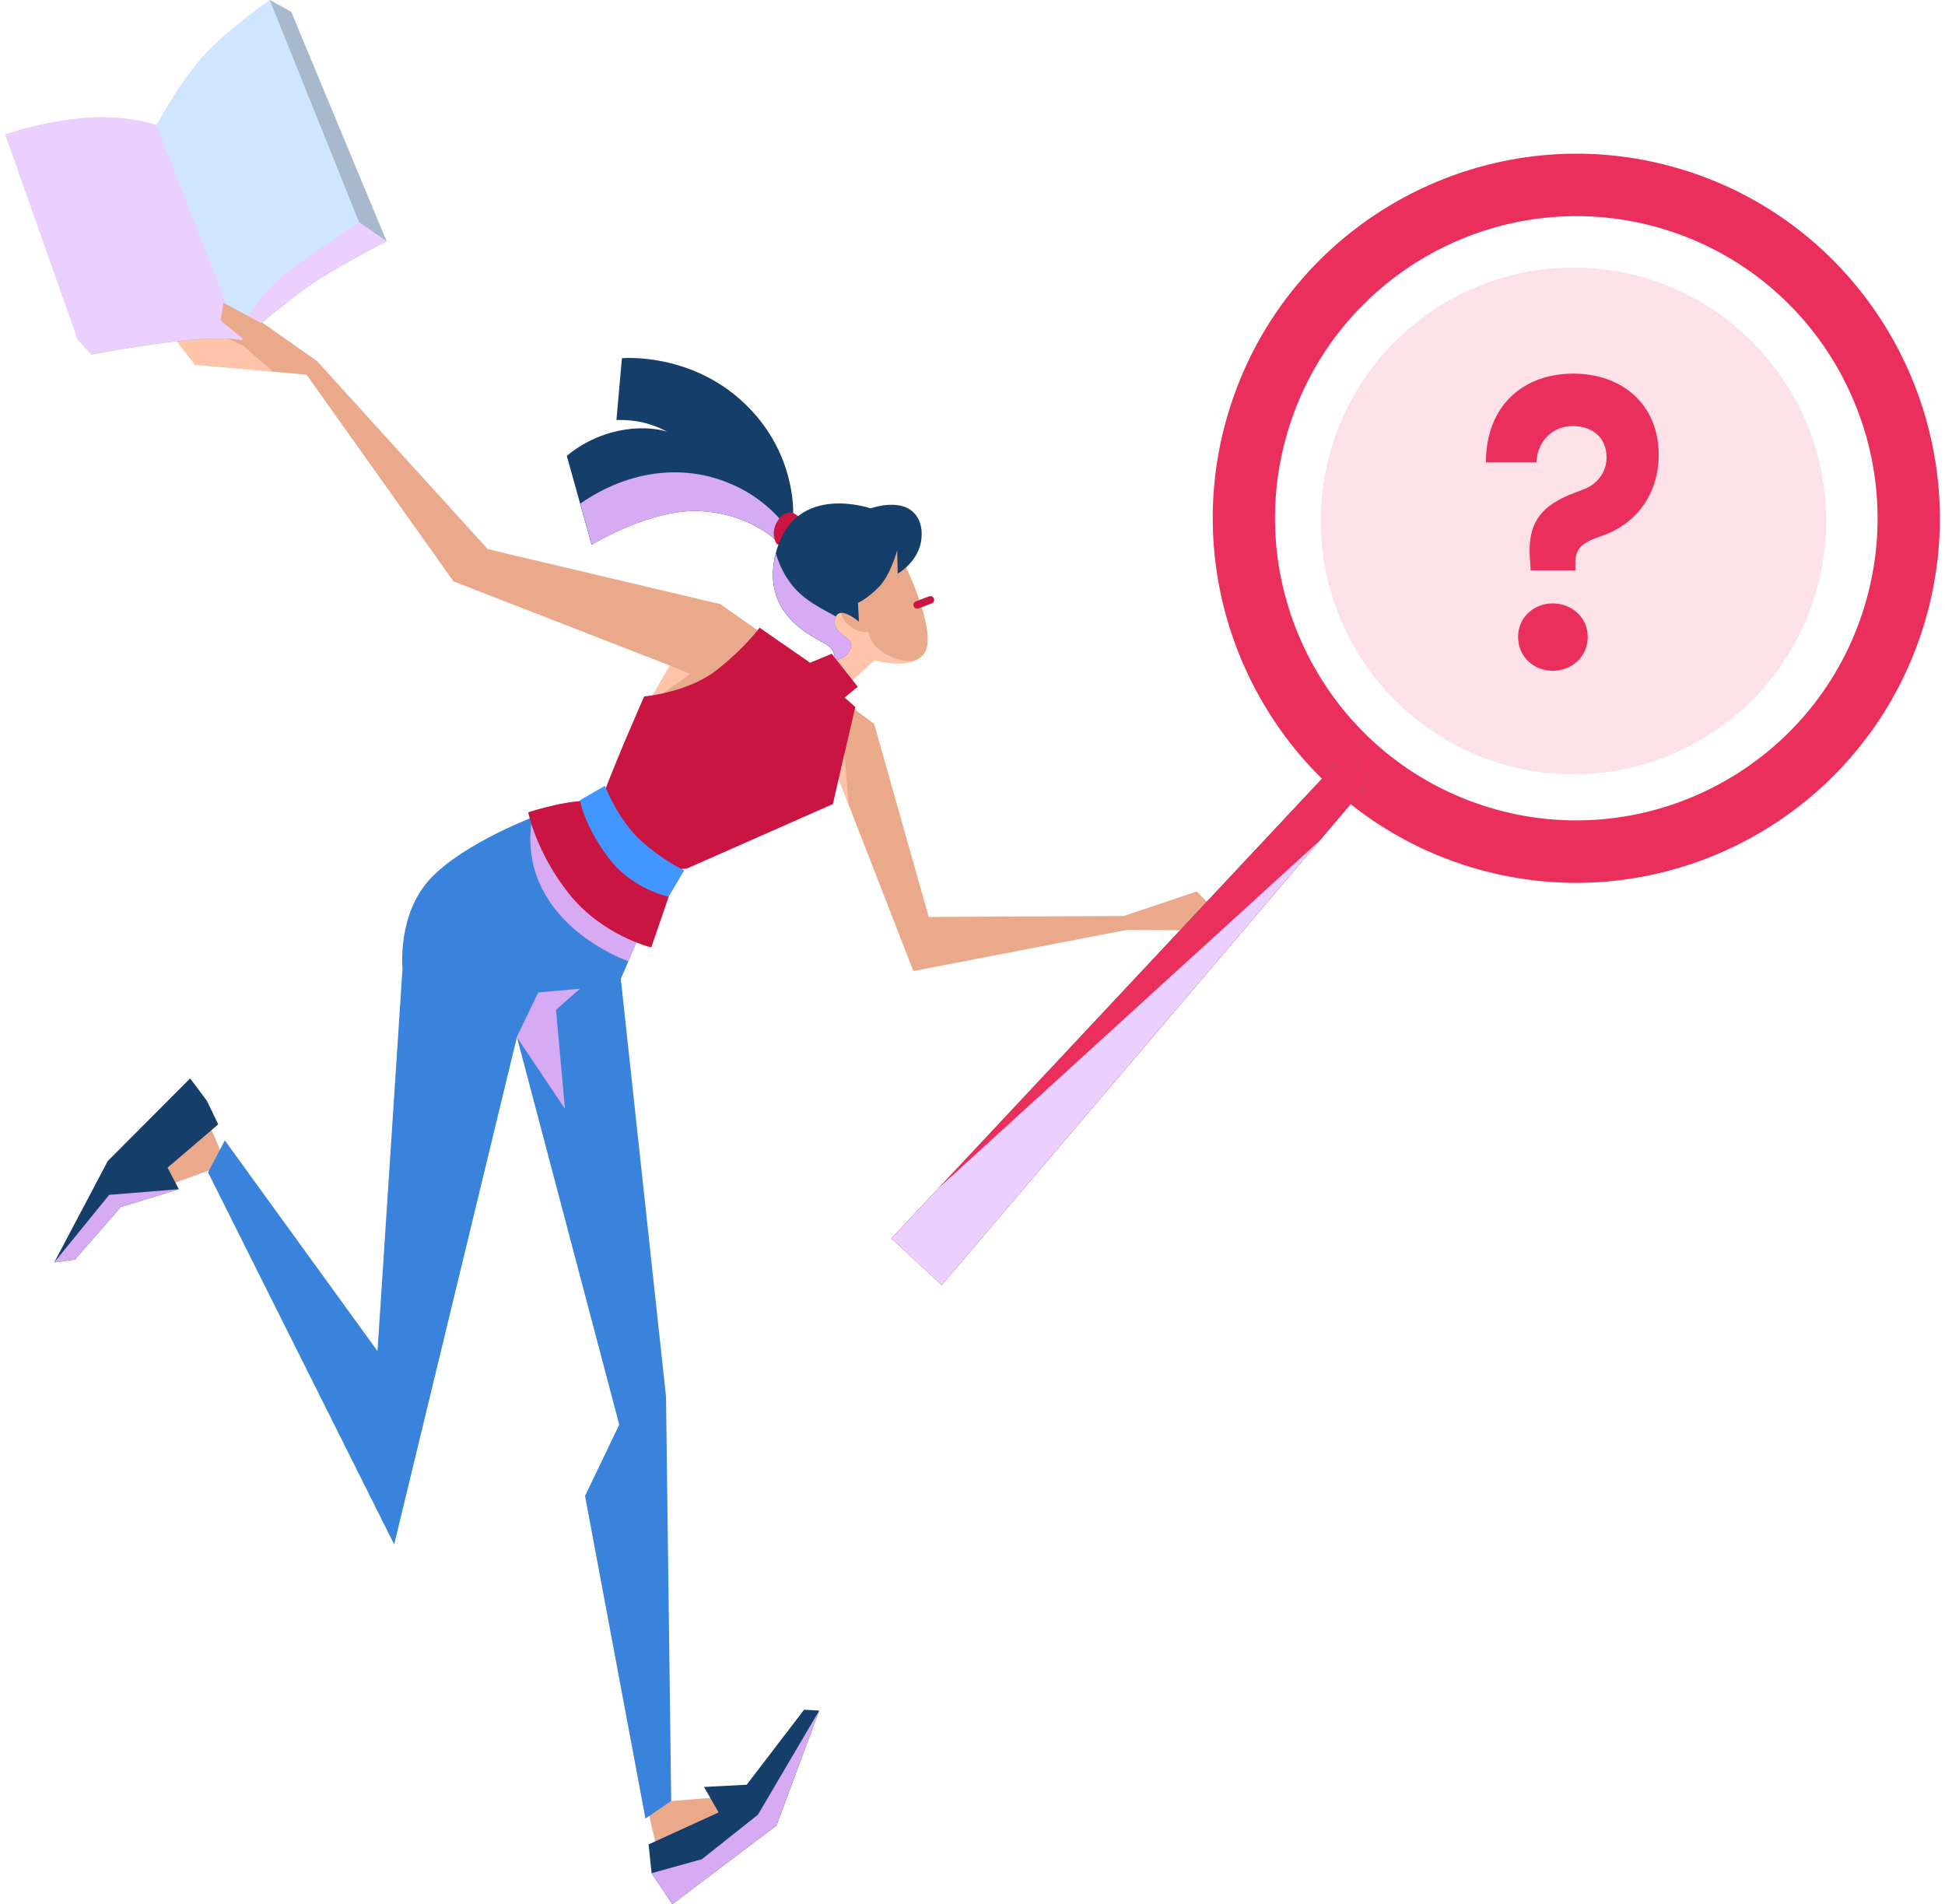 <svg width="237" height="232" viewBox="0 0 237 232" fill="none" xmlns="http://www.w3.org/2000/svg">
<path d="M96.645 62.722C96.645 62.722 97.047 56.394 92.151 50.661C85.381 42.741 75.781 43.643 75.781 43.643L75.112 51.178C75.112 51.178 76.546 51.083 78.229 51.447C79.912 51.811 81.289 52.597 81.289 52.597C81.289 52.597 78.726 51.677 74.978 52.578C71.344 53.441 69.068 55.55 69.068 55.55L72.09 66.384C72.09 66.384 79.395 61.878 85.477 62.281C91.769 62.684 94.828 66.116 94.828 66.116L96.645 62.722Z" fill="#163E6B"/>
<g style="mix-blend-mode:multiply">
<path d="M90.927 59.884C84.215 56.068 76.699 57.18 70.713 61.36L72.109 66.384C72.109 66.384 79.414 61.878 85.496 62.281C91.788 62.684 94.847 66.116 94.847 66.116L95.823 64.313C94.599 62.377 92.361 60.709 90.946 59.903L90.927 59.884Z" fill="#D6ABF4"/>
</g>
<path d="M27.034 140.65L24.988 135.741L16.324 145.923L25.791 142.49L27.034 140.65Z" fill="#EAA98B"/>
<path d="M78.975 220.668L80.313 226.363L88.001 222.029L88.613 218.884L80.256 219.555L78.975 220.668Z" fill="#EAA98B"/>
<path d="M65.473 99.346C65.473 99.346 56.81 102.549 52.583 106.901C48.357 111.254 49.045 118.004 49.045 118.004L45.049 179.115L48.644 168.262L27.397 138.943L25.351 142.836L48.032 188.166L62.987 126.364L75.456 173.573L71.287 182.26L78.65 221.569L81.786 219.421L81.155 170.141L75.647 119.269L78.382 112.865L65.492 99.366L65.473 99.346Z" fill="#3983DD"/>
<g style="mix-blend-mode:multiply">
<path d="M75.57 116.7C75.876 116.834 76.221 116.987 76.565 117.122L78.382 112.865L65.492 99.365C65.492 99.365 65.282 99.442 64.918 99.596L64.842 99.711C63.465 107.649 68.648 113.593 75.57 116.719V116.7Z" fill="#D6ABF4"/>
</g>
<path d="M98.003 63.431L96.76 62.549C96.76 62.549 95.555 61.936 94.637 63.661C93.834 65.157 94.656 66.288 94.656 66.288L96.167 66.787L98.022 63.451L98.003 63.431Z" fill="#CA1441"/>
<path d="M110.319 68.915C110.319 68.915 114.431 77.391 112.556 79.711C110.95 81.686 106.532 80.421 106.532 80.421L102.784 83.91L100.738 80.938L103.358 79.002L98.443 73.863L104.257 65.963H110.415L110.3 68.935L110.319 68.915Z" fill="#EAA98B"/>
<g style="mix-blend-mode:multiply">
<path d="M102.784 83.91L106.532 80.421C106.532 80.421 109.726 81.341 111.677 80.421C109.344 80.996 106.016 79.117 105.844 76.988C104.314 77.218 102.268 75.761 102.497 74.093L99.762 72.712C99.323 73.115 98.921 73.517 98.577 73.959L103.377 79.001L100.757 80.938L102.803 83.91H102.784Z" fill="#FFC4AA"/>
</g>
<path d="M106.513 88.186L113.168 111.714L136.94 111.599L145.832 108.608L150.326 113.268L149.102 115.185L145.603 113.344L137.246 113.306L111.294 118.311L101.866 94.093L103.396 85.885L106.513 88.186Z" fill="#EAA98B"/>
<path d="M92.667 77.046L87.791 73.613L59.43 66.902L38.623 43.988L27.55 36.203L19.365 38.753L23.764 44.429L37.361 45.656L55.261 70.833L81.633 81.092L78.286 86.883L87.255 86.576L92.667 77.046Z" fill="#EAA98B"/>
<g style="mix-blend-mode:multiply">
<path d="M21.182 38.178L20.933 40.786L23.764 44.429L33.287 45.292L29.673 42.147L21.182 38.178Z" fill="#FFC4AA"/>
</g>
<g style="mix-blend-mode:multiply">
<path d="M81.633 81.092L84.1 82.108L78.86 85.885L81.633 81.092Z" fill="#FFC4AA"/>
</g>
<path d="M111.753 74.15C111.562 74.15 111.39 74.035 111.333 73.863C111.237 73.632 111.352 73.364 111.6 73.268L113.207 72.655C113.436 72.559 113.704 72.693 113.8 72.923C113.895 73.153 113.78 73.422 113.532 73.517L111.925 74.131C111.925 74.131 111.811 74.169 111.772 74.169L111.753 74.15Z" fill="#CA1441"/>
<path d="M104.658 75.723L104.544 73.441C104.544 73.441 105.576 73.038 107.049 71.562C108.54 70.066 109.325 67.036 109.325 67.036L109.382 69.893C109.382 69.893 112.04 68.436 112.289 65.541C112.461 63.546 111.543 62.377 110.529 61.878C108.693 60.996 106.073 61.936 106.073 61.936C106.073 61.936 97.047 58.772 94.637 66.998C92.304 74.956 99.437 77.717 100.68 78.522C101.943 79.328 101.675 80.401 101.675 80.401C101.675 80.401 103.415 80.382 103.721 78.695C103.932 77.583 101.445 77.314 101.732 75.55C102.057 73.479 104.639 75.723 104.639 75.723H104.658Z" fill="#163E6B"/>
<g style="mix-blend-mode:multiply">
<path d="M103.74 78.695C103.951 77.583 101.465 77.314 101.751 75.55C101.77 75.377 101.828 75.243 101.885 75.128C99.992 74.074 98.118 73.211 96.626 71.427C95.727 70.354 94.962 68.915 94.542 67.42C92.572 75.052 99.476 77.736 100.7 78.522C101.962 79.328 101.694 80.401 101.694 80.401C101.694 80.401 103.434 80.382 103.74 78.695Z" fill="#D6ABF4"/>
</g>
<path d="M101.331 79.634L104.524 83.68L102.918 84.984L104.218 86.135L101.484 97.966L83.679 105.828L80.715 106.058L81.48 109.26L79.357 115.434C79.357 115.434 73.352 113.977 69.317 108.876C65.282 103.776 64.364 98.963 64.364 98.963C64.364 98.963 67.711 97.889 70.139 97.659C72.568 97.429 73.716 96.278 73.716 96.278C73.716 96.278 74.806 93.441 76.221 90.104C77.751 86.518 78.496 84.85 78.496 84.85C78.496 84.85 83.813 84.39 87.313 81.648C90.812 78.906 92.553 76.471 92.553 76.471L98.711 80.746L101.292 79.673L101.331 79.634Z" fill="#CA1441"/>
<path d="M70.675 97.486L73.716 95.742C73.716 95.742 75.322 99.941 78.133 102.453C80.944 104.965 83.373 106.039 83.373 106.039L81.48 109.241C81.48 109.241 76.986 108.397 74.021 104.351C71.057 100.305 70.675 97.486 70.675 97.486Z" fill="#4197FF"/>
<path d="M79.032 224.713L79.395 228.223L81.92 232L94.618 222.412L99.82 208.415L97.984 208.3L90.984 217.446L85.783 217.715L87.561 220.821L79.032 224.713Z" fill="#163E6B"/>
<path d="M26.594 136.987L20.417 142.26L21.794 144.887L14.718 147.054L9.134 153.459L6.609 153.804L13.131 141.455L23.171 131.388L25.217 134.13L26.594 136.987Z" fill="#163E6B"/>
<g style="mix-blend-mode:multiply">
<path d="M102.899 91.868L103.396 97.985L102.191 94.936L102.899 91.868Z" fill="#FFC4AA"/>
</g>
<g style="mix-blend-mode:multiply">
<path d="M62.968 126.345L65.588 120.918L70.675 120.458L67.749 123.028L68.839 135.089L62.968 126.345Z" fill="#D6ABF4"/>
</g>
<g style="mix-blend-mode:multiply">
<path d="M21.794 144.887L13.303 145.578L6.609 153.804L9.134 153.459L14.718 147.054L21.794 144.887Z" fill="#D6ABF4"/>
</g>
<g style="mix-blend-mode:multiply">
<path d="M79.395 228.223L85.534 226.516L92.361 221.089L99.82 208.415L94.618 222.412L81.92 232L79.395 228.223Z" fill="#D6ABF4"/>
</g>
<path d="M178.266 105.348C155.05 97.716 142.371 72.578 149.982 49.299C157.593 26.021 182.665 13.307 205.882 20.939C229.098 28.571 241.777 53.709 234.166 76.988C226.555 100.267 201.483 112.98 178.266 105.348ZM203.51 28.168C184.271 21.84 163.484 32.387 157.192 51.677C150.881 70.967 161.399 91.811 180.638 98.119C199.877 104.447 220.664 93.901 226.956 74.61C233.267 55.32 222.749 34.477 203.51 28.168Z" fill="#EA2F5D"/>
<path d="M164.076 91.676L108.617 150.889L114.756 156.565L166.888 95.262L164.076 91.676Z" fill="#22AF76"/>
<path d="M164.076 91.676L108.617 150.889L114.756 156.565L166.888 95.262L164.076 91.676Z" fill="#EA2F5D"/>
<g style="mix-blend-mode:multiply">
<path d="M114.411 144.715L108.617 150.889L114.756 156.565L160.749 102.472L114.411 144.715Z" fill="#EBD0FF"/>
</g>
<path d="M2.115 17.756L9.44 41.303L11.161 43.202C11.161 43.202 17.797 41.898 22.999 41.438C28.2 40.977 29.424 41.476 29.424 41.476C29.424 41.476 33.459 37.89 36.959 35.321C40.459 32.751 47.114 29.395 47.114 29.395L35.487 1.438L32.886 0C32.886 0 29.616 4.832 27.168 7.21C23.802 10.489 20.551 16.587 20.551 16.587C20.551 16.587 16.669 15.225 11.333 15.762C5.997 16.299 2.115 17.756 2.115 17.756Z" fill="#A8B9CE"/>
<g style="mix-blend-mode:multiply">
<path d="M29.405 41.457C29.405 41.457 33.44 37.871 36.94 35.301C40.44 32.732 47.095 29.376 47.095 29.376L43.748 27.056L8.866 39.424L9.44 41.284L11.161 43.182C11.161 43.182 17.797 41.879 22.998 41.418C28.2 40.958 29.424 41.457 29.424 41.457H29.405Z" fill="#EBD0FF"/>
</g>
<path d="M0.643 16.395L9.44 41.284C9.44 41.284 16.324 40.517 21.507 40.057C26.689 39.597 28.965 40.594 28.965 40.594C28.965 40.594 31.49 35.704 35.008 33.135C38.527 30.565 43.748 27.056 43.748 27.056L32.867 0C32.867 0 29.042 2.589 25.676 5.868C22.31 9.147 19.059 15.244 19.059 15.244C19.059 15.244 15.177 13.883 9.841 14.42C4.506 14.957 0.623 16.414 0.623 16.414L0.643 16.395Z" fill="#D0E5FF"/>
<g style="mix-blend-mode:multiply">
<path d="M9.86 14.4C4.525 14.937 0.642 16.395 0.642 16.395L9.44 41.284C9.44 41.284 16.324 40.517 21.507 40.057C26.709 39.597 28.965 40.594 28.965 40.594L19.059 15.225C19.059 15.225 15.177 13.864 9.841 14.4H9.86Z" fill="#EBD0FF"/>
</g>
<path d="M32.828 39.903L27.244 36.893L26.881 39.06L31.929 43.163L32.828 39.903Z" fill="#EAA98B"/>
<path d="M191.73 94.342C208.734 94.342 222.52 80.52 222.52 63.47C222.52 46.419 208.734 32.598 191.73 32.598C174.725 32.598 160.94 46.419 160.94 63.47C160.94 80.52 174.725 94.342 191.73 94.342Z" fill="#FCE2E8"/>
<path d="M186.509 69.491L186.452 68.474C186.088 64.543 187.064 61.993 191.29 60.267L193.126 59.558C194.962 58.791 195.765 57.161 195.765 55.781C195.765 53.288 194.044 51.907 191.596 51.907C189.416 51.907 187.331 53.537 187.217 56.337H181.059C181.059 49.357 185.687 45.522 191.692 45.522C197.697 45.522 202.114 49.299 202.114 55.416C202.114 60.363 199.207 63.872 195.306 65.253C193.375 65.924 191.959 66.423 191.959 68.513V69.491H186.528H186.509ZM184.979 77.602C184.979 75.205 186.911 73.517 189.205 73.517C191.5 73.517 193.47 75.205 193.47 77.602C193.47 79.999 191.539 81.724 189.205 81.724C186.872 81.724 184.979 79.999 184.979 77.602Z" fill="#EA2F5D"/>
</svg>
